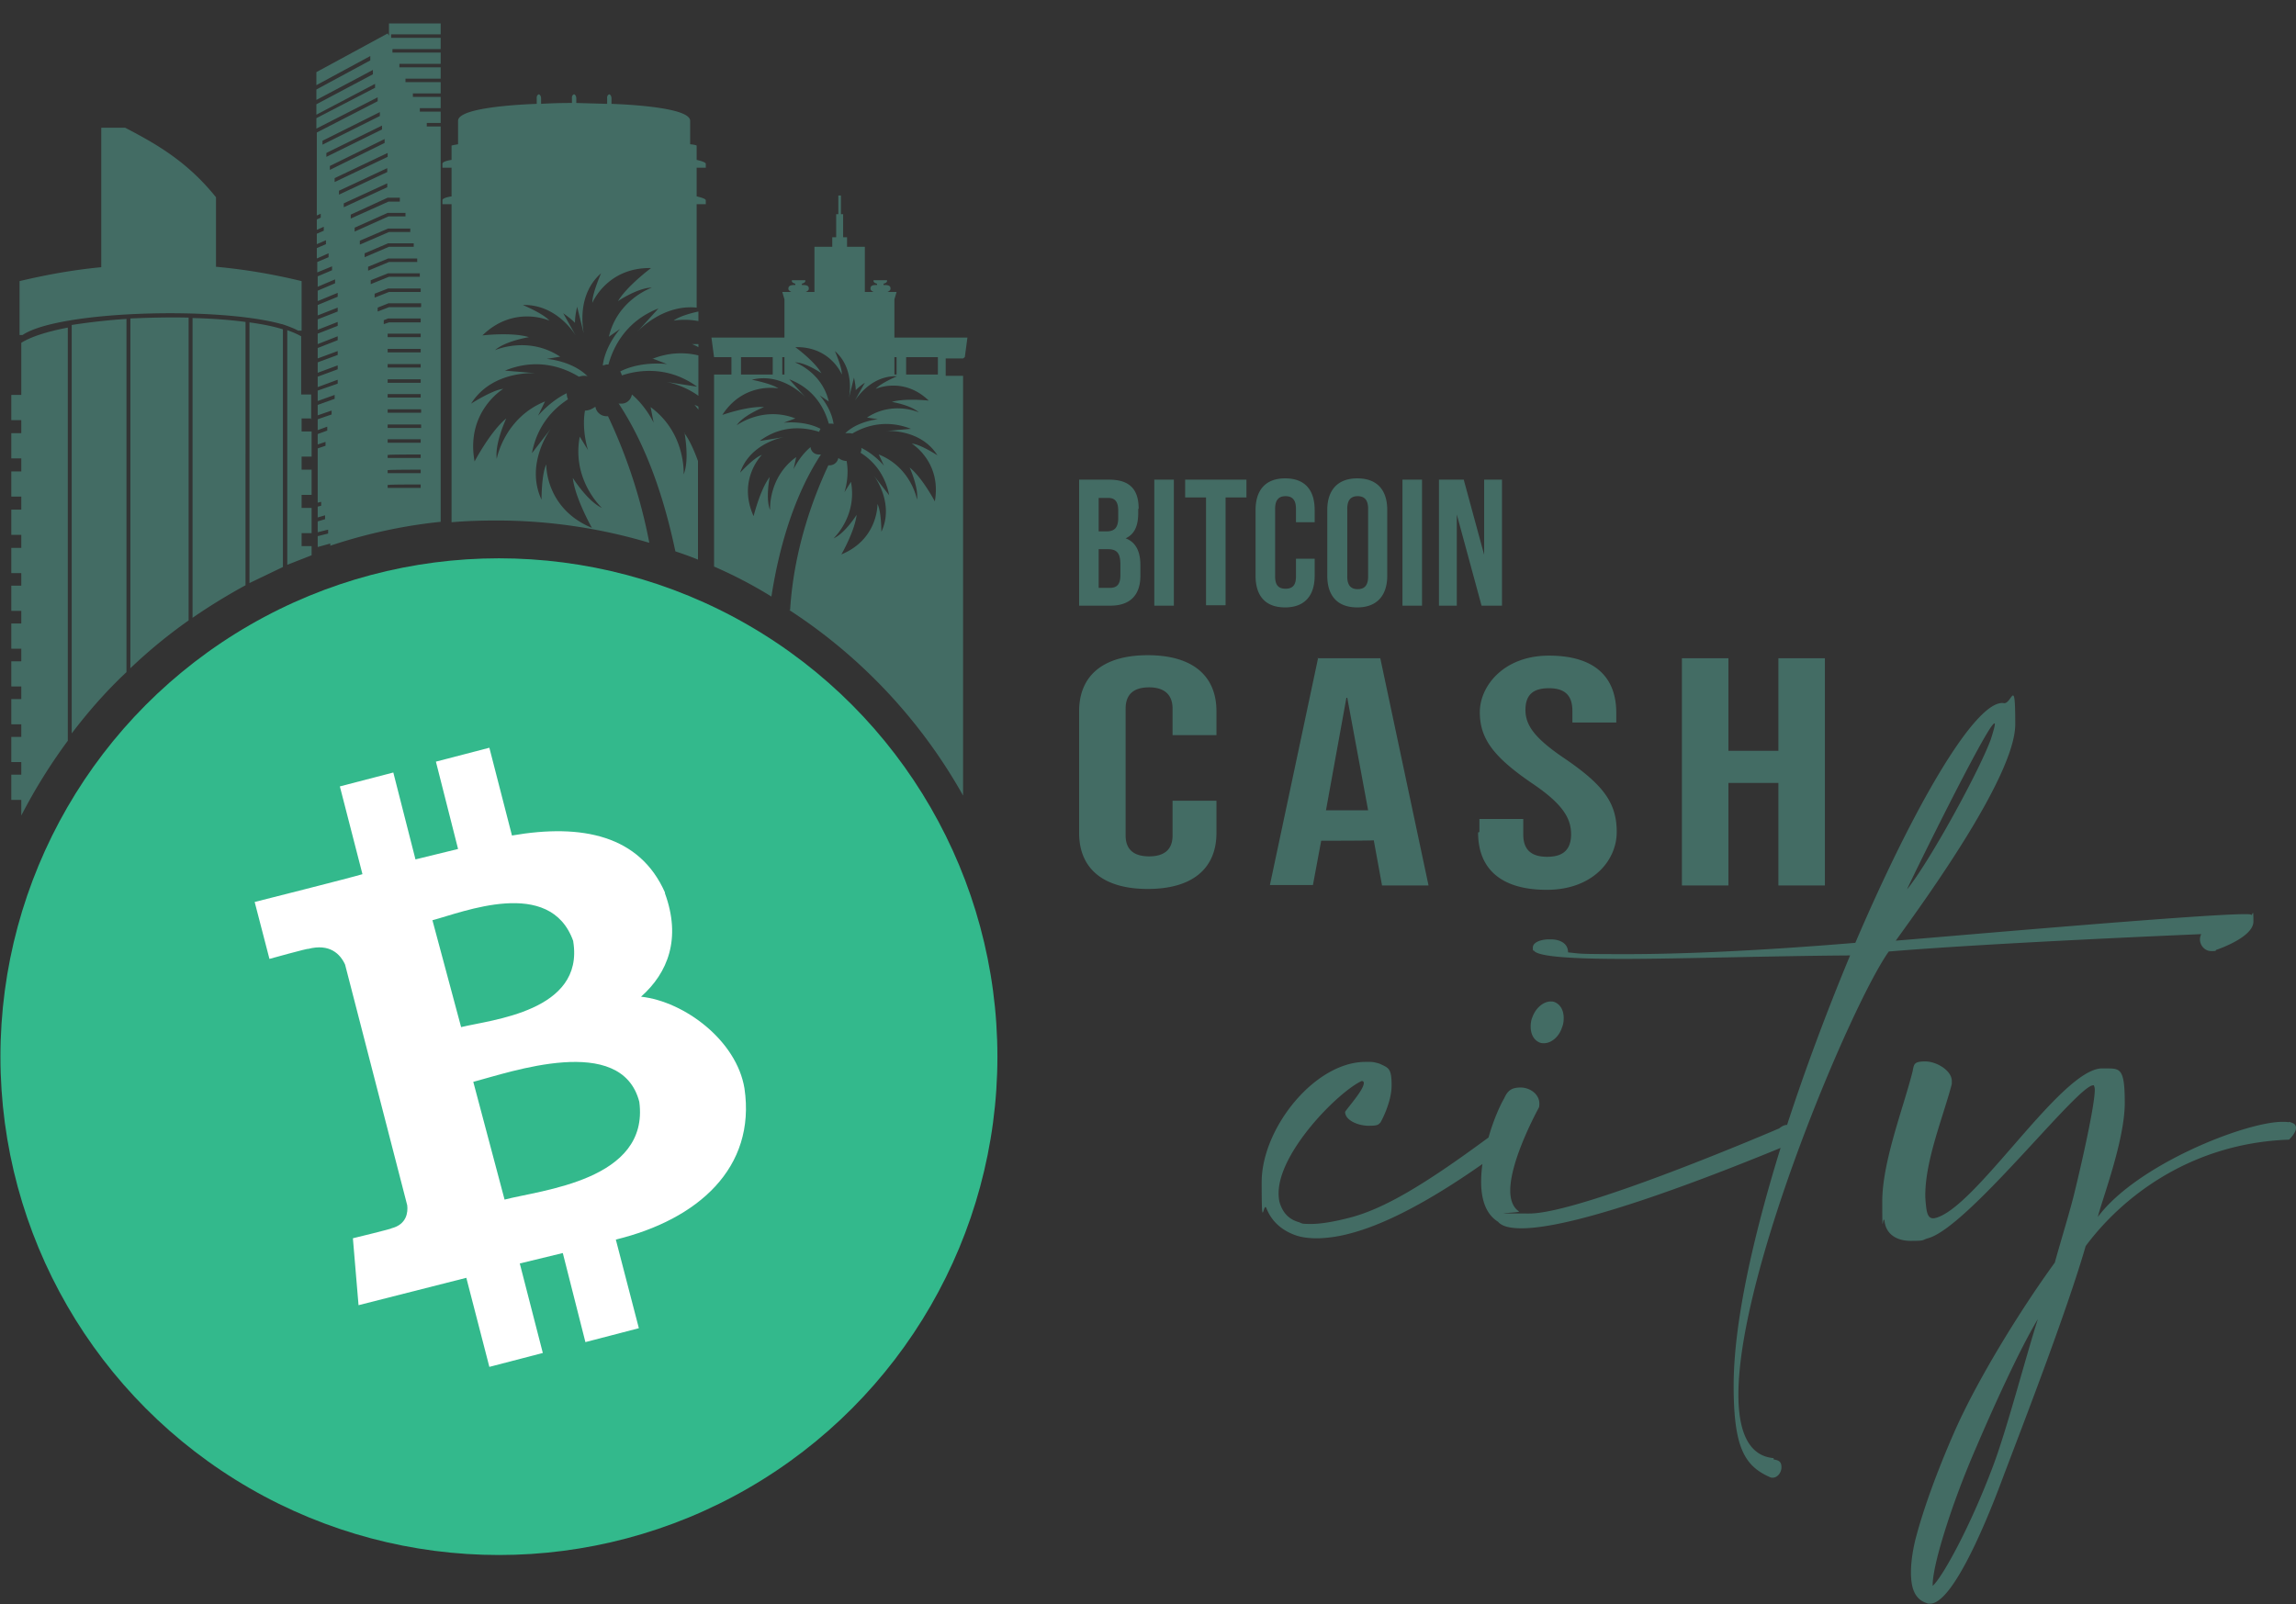 <svg xmlns="http://www.w3.org/2000/svg" viewBox="0 0 528.3 369.2" xmlns:v="https://vecta.io/nano"><rect x="0" y="0" width="528.3" height="369.2" fill="#333333" stroke="none"/><circle cx="114.8" cy="243.2" r="114.7" fill="#33b98c"/><path d="M153 205.4c-5.8-13.1-19-15.9-35.2-13.1l-5.2-20.2-12.3 3.2 5.1 20.1-9.8 2.4-5.1-20-12.3 3.2 5.2 20.2c-2.6.8-24.8 6.4-24.8 6.4l3.4 13.1s9-2.5 8.9-2.3c5-1.3 7.4 1.2 8.5 3.6l14.3 55.4c.2 1.6-.1 4.4-3.6 5.3.2.1-8.9 2.3-8.9 2.3l1.3 15.4 24.8-6.3 5.3 20.5 12.3-3.2-5.3-20.6 9.9-2.4 5.2 20.5 12.3-3.2-5.3-20.4c18.9-4.6 32.3-16.5 29.6-34.8-1.8-11-13.8-20-23.8-21.1 6.2-5.5 9.3-13.4 5.5-23.8h0zm-5.9 48.2c2.4 18.1-22.7 20.3-31 22.5l-7.2-27.1c8.4-2.2 34.1-11.3 38.2 4.6zm-15.2-36.9c2.6 16.1-18.9 18-25.8 19.7l-6.6-24.6c6.9-1.8 27.1-10.1 32.4 4.8h0z" fill="#fff"/><path d="M89.2 7.7l-16.4 8.9v3l12.4-6.7v1l-12.4 6.7h0c0-.1 0 2.4 0 2.4l13-6.9v1l-13 6.9h0c0-.1 0 2.4 0 2.4l13.5-7.1v.9l-13.5 7h0v2.4l14.1-7.2v.9l-14 7.2h0v19.1l.9-.4v.9l-.9.4h0v2.4l1.6-.7v.9l-1.6.7h0v2.4l2.1-.9v.9l-2.1.9h0v2.4l2.7-1.2v.9L73 60.3h0v2.4l3.4-1.4v.9l-3.3 1.4h0V66l4-1.7v.9l-4 1.7h0v2.4l4.6-1.9v.9l-4.6 1.9h0v2.4l4.6-1.8v.9l-4.6 1.8h0v2.4l4.6-1.8v.9l-4.6 1.8h0v2.4l4.6-1.8v.9l-4.6 1.8v2.4l4.6-1.7v.9l-4.6 1.7v2.4l4.6-1.7v.9l-4.6 1.7h0v2.4l4.6-1.7v.9l-4.6 1.6h0v2.4l3.9-1.4v.9l-3.9 1.4v2.4l3.2-1.1v.9l-3.2 1.1V99l2.2-.8v.9l-2.2.8v2.4l1.8-.6v.9l-1.8.6v12.5l.8-.2v.9l-.8.2v2.5l1.7-.5v.9l-1.7.5v2.5l2.4-.6v.9l-2.4.6v2.5l2.9-.8v.5c8.1-2.7 16.6-4.6 25.4-5.5v-91h-3.2v-.8h3.2v-2.6h-4.8v-.8h4.8v-2.6H95v-.8h6.4v-2.6h-8.1v-.8h8.1v-2.6h-9.5v-.8h9.5v-2.6H90.3v-.8h11.1V8.7H90v-.8h11.4V5.4H89.5v2.8h0zm-15 25.6v-.9l13.2-6.6v.9l-13.2 6.6h0zm.9 2.8v-.9l12.8-6.3v.9l-12.8 6.3zm.8 3v-.9L88.5 32v.9l-12.6 6.2zm1.1 2.8V41l12.2-5.8v.9L77 41.9h0zm1 2l11.1-5.2v.9L78 44.8v-.9h0zm1.1 2.9l10-4.6v.9l-10 4.6v-.9h0zm17.7 65.5h-7.6c0 .1 0-.7 0-.7h.4c0-.1 7.2-.1 7.2-.1v.8h0zm0-3.4h-7.6c0 .1 0-.7 0-.7h.3c0-.1 7.3-.1 7.3-.1v.8zm0-3.5h-7.6c0 .1 0-.7 0-.7h.3c0-.1 7.3-.1 7.3-.1v.8h0zm0-3.5h-7.6c0 .1 0-.8 0-.8h.3 7.3v.8h0zm0-3.4h-7.6c0 .1 0-.8 0-.8h.3 7.4v.8h0zm0-3.5h-7.6c0 .1 0-.8 0-.8h.3 7.4v.8h0zm0-3.5h-7.6c0 .1 0-.8 0-.8h.2 7.4v.8zm0-3.4h-7.6c0 .1 0-.8 0-.8h.2 7.4v.8h0zm0-3.5h-7.6c0 .1 0-.8 0-.8h.2 7.4v.8zm0-3.5h-7.6c0 .1 0-.8 0-.8h.2 7.4v.8h0zm0-3.5h-7.6c0 .1 0-.8 0-.8h.2 7.4v.8h0zm0-3.4h-7.3l-1.2.4v-.9l1-.4h7.5v.8h0zm0-3.5h-7.3l-2.6 1v-.9l2.5-1h7.5v.8zm0-3.5h-7.3l-3.3 1.3v-.9l3.1-1.2h7.5v.8zm-.2-4.3v.8h-7.1l-4.2 1.7v-.9l4-1.6h7.2zm-.6-2.6h-6.5l-4.8 2v-.9l4.6-1.9H96v.8zm-.8-4.3v.8h-5.7l-5.6 2.4v-.9l5.4-2.3h5.9zm-.8-2.6h-4.9l-6.7 2.9v-.9l6.5-2.8h5.1v.8h0zM93.3 49v.8h-3.9l-7.8 3.5v-.9l7.6-3.4h4.1 0zM92 45.6v.8h-2.6l-8.7 3.9v-.9l8.5-3.9H92h0zm65.5 54s1.2 6.2-.2 9.6c0 0 .6-9.5-7.6-15.5l.7 3.6s-1.7-3.7-5-6.5c-.2 1.2-1.2 2.1-2.4 2.1s-.5 0-.7-.1c6.8 10.3 10.7 22.7 13.1 34.1h0c1.8.6 3.5 1.2 5.2 1.9v-22.7c-.8-2.2-1.9-4.8-3.2-6.5h0zm-7.4-17.1l3.4 1.3s-5.9-.8-10.8 1.7c.2.3.3.6.4.9 3.9-1.3 10.7-2.2 17.3 2.6l-7.1-1.1s3.8.6 7.4 3.2v-9.3c-2.9-.7-6.6-.8-10.6.8h0zm10.6-8.6v-2.2c-1.9.4-4.6 1.2-5.7 2.1 0 0 2.5-.5 5.7.1zm0 19.7c-.3-.2-.6-.3-.9-.4 0 0 .4.4.9 1.1v-.7zm-1.5-14.4s.6.2 1.5.7v-.7h-1.5 0zm-9.8 45.7a121.49 121.49 0 0 0-9.5-29.1h-.3c-1.3 0-2.4-.9-2.6-2.2-.7.5-1.5.9-2.4.9-.8 4.6.7 9.1.7 9.1l-1.9-3.1c-1.9 10 5.1 16.4 5.1 16.4-3.3-1.5-6.7-6.9-6.7-6.9.5 4.6 4.4 11.5 4.4 11.5-10.8-4.5-10.5-14.6-10.5-14.6-1.1 2.1-1.1 8.1-1.1 8.1-3.9-8.4 2.2-16.4 2.2-16.4l-4.4 5.7c1.2-6.4 4.9-10.2 8.3-12.4-.2-.4-.3-.9-.3-1.4-3.9 1.9-6.6 5.2-6.6 5.2l1.6-3.3c-9.4 3.8-11.1 13.2-11.1 13.2-.5-3.6 2.2-9.3 2.2-9.3-3.6 2.9-7.3 9.9-7.3 9.9-2.1-11.5 6.6-16.7 6.6-16.7-2.4.2-7.4 3.4-7.4 3.4 4.9-7.8 14.9-7 14.9-7l-7.1-.6c7.3-3 13.4-.8 17 1.4.4-.1.7-.2 1.1-.2s.6 0 .9.1c-3.6-3.6-9.4-4-9.4-4l3.1-.5c-7.4-4.9-15-1.5-15-1.5 2.3-2.1 7.8-3 7.8-3-3.9-1.2-10.7-.4-10.7-.4 7.3-7.1 15.4-3.4 15.4-3.4-1.3-1.6-6.1-3.6-6.1-3.6 7.2-.2 11.4 5.7 12.2 7.1h0l-2.9-5.2c1 .7 1.9 1.4 2.7 2.2 0-1.2.2-2.4.5-3.7l1.5 6.1h0c0-.4-1.9-8.6 4-13.8 0 0-2.1 4.8-2 6.8 0 0 3.4-8.2 13.5-8 0 0-5.5 4.1-7.6 7.6 0 0 4.6-3.1 7.8-3.1 0 0-7.9 2.7-9.9 11.3l2.6-1.8s-3.4 3.7-4 8.4c.3 0 .6-.2.9-.2h.4c1.1-4 4-10 11.5-12.9l-4.8 5.3s5.7-6.3 13.6-5.5V47h2.1v-.9c0-.3-.8-.6-2.1-.9v-6.6h2.1v-.9c0-.3-.8-.6-2.1-.9v-3.3s-.3-.2-1.5-.3v-5.4c0-2.6-10.3-3.6-18.1-3.9v-1.3s0-.7-.5-.9c-.6.2-.5.9-.5.9v1.3l-7.1-.2v-1.1s0-.7-.5-.9c-.6.2-.5.9-.5.9v1.1c-1.1 0-3.8 0-7.1.2v-1.3s0-.7-.5-.9c-.6.2-.5.9-.5.9v1.3c-7.8.3-18.1 1.3-18.1 3.9v5.4c-1.2.2-1.5.3-1.5.3v3.3c-1.3.2-2.1.5-2.1.9v.9h2.1v6.6c-1.3.2-2.1.5-2.1.9v.9h2.1v73.2c3.4-.3 6.9-.4 10.4-.4 12.1 0 23.9 1.8 35 5.1h-.1zM222 82.2l.6-4.5h-16.8v-8.8l.5-1.7h-2.1s.7-.3.7-.7 0-.9-1.3-.9h-.3v-.3s.8-.2.8-.6v-.2H201v.2c0 .4.8.6.8.6v.3h-.3c-1.2 0-1.2.5-1.2.9s.7.7.7.7h-2V56.8h-4.1v-2.2h-.9v-5.3h-.5V45h-.3v-4.4V45h-.3v4.3h-.5v5.3h-.9v2.2h-4.1v10.4h-2s.7-.3.7-.7 0-.9-1.3-.9h-.3v-.3s.8-.2.8-.6v-.2h-3.1v.2c0 .4.8.6.8.6v.3h-.3c-1.2 0-1.3.5-1.3.9s.7.7.7.7H180l.5 1.7v8.8h-16.8l.6 4.5h4v4h-4v44.2c4.6 2 9 4.3 13.2 6.9h0c1.6-10.4 4.9-22.8 11.4-32.7h-.5a1.86 1.86 0 0 1-1.9-1.7c-2.6 2.2-3.9 5.1-3.9 5.1l.6-2.8c-6.5 4.7-6 12.2-6 12.2-1.1-2.6-.1-7.6-.1-7.6-2.2 2.9-3.7 9-3.7 9-3.8-8.4 1.9-14.1 1.9-14.1-1.8.6-5 4.1-5 4.1 2.3-6.9 10.1-8.2 10.1-8.2l-5.6.9c5.2-3.9 10.6-3.1 13.7-2.1 0-.2.2-.5.3-.7-3.8-2-8.5-1.4-8.5-1.4l2.7-1c-7.5-2.9-13.5 1.6-13.5 1.6 1.6-2.4 6.3-4.2 6.3-4.2-3.6-.3-9.6 1.8-9.6 1.8 5-7.7 12.9-6.1 12.9-6.1-1.5-1.1-6.1-2-6.1-2 7.1-1.8 12.4 4.1 12.4 4.1l-3.8-4.2c6 2.3 8.2 7 9.1 10.2h.4c.3 0 .5 0 .7.1-.5-3.7-3.2-6.6-3.2-6.6l2.1 1.4c-1.6-6.8-7.8-9-7.8-9 2.5 0 6.1 2.5 6.1 2.5-1.6-2.8-6-6-6-6 8.1-.2 10.7 6.3 10.7 6.3.1-1.6-1.6-5.4-1.6-5.4 4.7 4.1 3.3 10.6 3.2 10.9h0l1.2-4.8c.2 1 .4 2 .4 2.9.6-.6 1.3-1.2 2.1-1.7l-2.3 4.1h0c.7-1 4-5.8 9.7-5.6 0 0-3.8 1.6-4.9 2.9 0 0 6.4-2.9 12.2 2.7 0 0-5.4-.6-8.5.3 0 0 4.3.7 6.2 2.4 0 0-6-2.7-11.9 1.2l2.5.4s-4.6.4-7.5 3.2h.7c.2 0 .6 0 .9.1 2.8-1.7 7.7-3.4 13.5-1.1l-5.7.5s7.9-.6 11.8 5.6c0 0-4-2.6-5.9-2.7 0 0 6.9 4.2 5.3 13.3 0 0-2.9-5.5-5.8-7.8 0 0 2.1 4.6 1.7 7.4 0 0-1.3-7.4-8.8-10.4l1.2 2.6s-2.1-2.6-5.2-4.1c0 .4 0 .7-.2 1.1 2.7 1.7 5.6 4.7 6.6 9.8l-3.5-4.5s4.8 6.3 1.7 12.9c0 0 0-4.7-.9-6.4 0 0 .2 8.1-8.3 11.6 0 0 3.1-5.4 3.5-9.1 0 0-2.7 4.3-5.3 5.4 0 0 5.5-5.1 4-13l-1.5 2.4s1.2-3.5.5-7.2c-.7 0-1.4-.3-1.9-.7-.2 1-1 1.7-2.1 1.7h-.2c-3 6.4-7.9 18.6-8.8 33.3h-.2c16.5 10.7 30.3 25.4 40 42.7V86.5h-4v-4h4 0zm-44.2 4h-7.3v-4h7.3v4zm2.7 0h-.5v-4h.5v4zm25.8 0h-.5v-4h.5v4zm9.5 0h-7.3v-4h7.3v4zM5.2 77.1c8.3-5.6 44.9-6.6 59.6-2.5h.1c1.5.5 2.8 1 3.7 1.5h.8V64.7c-6.6-1.6-13.1-2.7-19.7-3.3v-16c-6.6-8.2-13.6-12.2-20.9-16h-5.5c0-.1 0 32.1 0 32.1-6.3.6-12.5 1.7-18.8 3.2v12.4h.6 0zm66.4 19.5v-5.8h-2.3V77.4c-.9-.5-2-1-3.2-1.4v54l5.6-2.2v-2.1h-2.3v-3h2.3v-5.8h-2.3v-3h2.3v-5.8h-2.3v-3h2.3v-5.8h-2.3v-3h2.3zm-14.2 37.6l7.7-3.7V75.8c-2.2-.7-4.8-1.2-7.7-1.6v60h0zm-13.1 8c3.9-2.7 8-5.2 12.2-7.5V74.1c-3.7-.5-7.9-.8-12.2-.9v69zM30 73.3v80.5c4.2-4 8.7-7.7 13.4-11V73.1c-4.4-.1-9 0-13.4.2zm-13.5 95.5c3.8-5 8-9.8 12.6-14.1V73.4c-4.5.3-8.8.8-12.6 1.4v94zM4.9 90.9H2.6v5.8h2.3v3H2.6v5.8h2.3v3H2.6v5.8h2.3v3H2.6v5.8h2.3v3H2.6v5.8h2.3v2.9H2.6v5.8h2.3v2.9H2.6v5.8h2.3v2.9H2.6v5.8h2.3v2.9H2.6v5.8h2.3v2.9H2.6v5.8h2.3v2.9H2.6v5.8h2.3v3.6c3.1-6 6.7-11.8 10.7-17.2V75.4c-4.7.9-8.5 2.1-10.7 3.5v12.4zm243.4 100.9v-28.1c0-8.1 5.4-12.9 15.8-12.9s15.8 4.8 15.8 12.9v5.5h-10.1v-6.1c0-3.4-2.1-4.9-5.4-4.9s-5.4 1.4-5.4 4.9v29.2c0 3.4 2.1 4.8 5.4 4.8s5.4-1.4 5.4-4.8v-8h10.1v7.4c0 8.1-5.4 12.9-15.8 12.9s-15.8-4.8-15.8-12.9h0zm54.8-40.3h14.5l11.1 52.3H318l-1.9-10.4h0c0 .1-12.1.1-12.1.1l-1.9 10.2h-9.9l11.1-52.3h0zm11.7 35l-4.8-25.9h-.2l-4.7 25.9h9.6zm25.6 5v-3h10.1v3.6c0 3.7 2.1 5.1 5.5 5.1s5.5-1.4 5.5-5.2-2.1-7.1-9.1-11.8c-8.9-6.1-11.9-10.3-11.9-16.3s5.5-13 15.9-13 15.5 4.8 15.5 13.2v2.2h-10.1v-2.7c0-3.7-1.9-5.2-5.4-5.2s-5.4 1.4-5.4 5 2.2 6.6 9.2 11.3c8.9 6.1 11.8 10.2 11.8 16.8s-5.6 13.3-16.1 13.3-15.8-4.8-15.8-13.2h0zm46.6-40h10.7v21.3h11.5v-21.3h10.7v52.3h-10.7v-23.6h-11.5v23.6H387v-52.4h0zM354.4 240c.3.1.6.1.9.1 1.6 0 3.4-1.4 4.1-3.6.3-.7.4-1.4.4-2.2 0-1.8-.8-3.2-2.2-3.7-.3-.1-.5-.1-.8-.1-1.6 0-3.4 1.4-4.2 3.6-.3.7-.4 1.4-.4 2.2 0 1.8.8 3.2 2.2 3.7zm53.7 95.6c-5.8-.5-8.1-6.2-8.1-14.6 0-28.7 26.3-90.4 34.6-102 23.8-2 71.9-4 71.9-4-.2.4-.3.8-.3 1.2 0 1.4 1.1 2.7 2.6 2.7s.8-.1 1.2-.3c0 0 8.5-2.8 8.5-6.5s-.2-1-.6-1.6c-.2-.1-.7-.1-1.4-.1-10.3 0-71.3 5.4-80.3 6.1 7.4-10.2 27.5-38.1 27.5-49.8s-.8-4.2-2.8-4.9h-.2c-6.5 0-20.4 23.9-33.8 55.2-22.9 1.9-40.5 2.6-52.5 2.6s-10.4-.1-13.6-.4c0-2.4-2.4-3-3.9-3h-.6c-1.3 0-3.6.5-3.6 1.9s.1.4.2.6c.6 1.5 9 2 20.8 2s35.3-.7 52-.8c-5.2 12.5-10.2 25.8-14.5 39-.6 0-1.2.3-1.8.8 0 0-45.5 19.6-57.5 19.6s-1.9-.1-2.4-.5c-1.4-.9-2-2.7-2-4.8 0-7.2 6.6-19.1 6.6-19.1.1-.3.1-.6.1-.9 0-2.2-2.2-3.7-4.3-3.7s-3 .7-3.8 2.5c-1 1.7-2.5 5.1-3.6 9-14.9 11-24.2 16.5-32.1 18.5-3.1.8-6.3 1.4-8.7 1.4s-2-.1-2.8-.4c-2.2-.6-3.5-2-4.2-3.8-.4-.9-.5-1.9-.5-2.9 0-9.4 13.6-23.2 19.1-25.8.4 0 .5.2.5.5 0 1.5-3.6 5.5-4.3 6.6 0 2 3.1 3.2 5.4 3.2s2.2-.3 2.7-.7c.1-.1 2.6-4.6 2.6-8.6s-.7-4-2.8-5c-.7-.2-1.4-.4-2.2-.4h-1c-11.7 0-23.9 15.3-23.9 27.7s.4 4.1 1.1 6c1.1 2.8 3.3 5 6.7 6.2 1.4.5 3.1.7 4.9.7s4.7-.3 7.6-1.1c7.4-1.9 17.4-6.8 30.5-16-.2 1.4-.3 2.8-.3 4.1 0 3.9 1 7.4 3.9 9.2.9 1.1 2.9 1.5 5.4 1.5 13.8 0 46.9-13.3 59.6-18.5-6.4 20.7-10.8 40.4-10.8 54.7s2.5 18.5 8.4 21.1c.2.1.4.1.6.1 1.1 0 2-1.2 2-2.4s-.5-1.6-1.8-1.8h0zM459 166.5v.2c0 .4-.3 1.5-.9 3.4-2.6 7.2-14.2 28.4-19.3 34.6.3-.9 18.6-38.2 20.1-38.2zm67.6 91.8c-.4-.1-.9-.1-1.4-.1-8.6 0-33.6 9.9-42.5 21.9 1-4.1 6.2-17.6 6.2-26.3s-1.3-7.8-5.2-7.9c-9.5 0-29.5 32.9-38.7 34.5h-.2c-1 0-1.4-.9-1.6-2.6-.1-.9-.2-1.8-.2-2.7 0-8.1 4.1-18 6.1-25.6v-.7c0-2.4-3.5-4.5-6.1-4.5s-2.6.6-2.9 2.2c-2 8.1-7 20.8-7 30s.1 3.1.5 4.4c.3 3.1 2.7 4.7 6.1 4.7s2.5-.2 3.9-.6c9.1-2.4 34.4-35.2 38-35.2h.2c0 .1.2.4.2 1 0 4.4-4.4 22.7-4.9 24.6-1 4-3.1 10.8-4.3 15.2-8 11-18.1 27.4-23.3 39.4-3.8 8.7-6.8 17-8.5 23.3-.4 1.4-1.3 5.1-1.3 8.6s.8 6.2 3.7 7.1c.2.1.4.1.7.1 6.1 0 15.6-25.9 16.9-29.4 4.9-12.9 14.7-38.3 18.9-52.9 8.3-11.2 24.1-23.7 46.8-24.5.9-.9 1.6-1.9 1.6-2.7s-.5-1.1-1.6-1.4h0zm-68 79.1c-5.4 14.4-11.8 25.8-13.9 27.6v-.3c0-1.6.6-4.8 1.8-9 1.8-6.3 4.6-14.3 8.4-23 3.2-7.5 9.5-21.6 14-29.1-3.1 9.8-7.1 25.3-10.3 33.8h0zM261.9 117.1v1c0 3-.9 4.9-2.9 5.8 2.4.9 3.4 3.1 3.4 6.2v2.4c0 4.5-2.4 6.9-6.9 6.9h-7.2v-29h6.9c4.7 0 6.8 2.2 6.8 6.7zm-9.1-2.5v7.7h1.8c1.7 0 2.7-.7 2.7-3.1v-1.6c0-2.1-.7-3-2.3-3h-2.2zm0 11.8v8.9h2.6c1.5 0 2.4-.7 2.4-2.9v-2.5c0-2.7-.9-3.5-2.9-3.5h-2 0zm12.8-16h4.5v29h-4.5v-29zm7.1 0h14.1v4.1H282v24.8h-4.5v-24.8h-4.8v-4.1zm29.8 18.2v3.9c0 4.6-2.3 7.3-6.8 7.3s-6.8-2.6-6.8-7.3v-15.1c0-4.6 2.3-7.3 6.8-7.3s6.8 2.6 6.8 7.3v2.8h-4.3v-3.1c0-2.1-.9-2.9-2.4-2.9s-2.4.8-2.4 2.9v15.6c0 2.1.9 2.8 2.4 2.8s2.4-.7 2.4-2.8v-4.1h4.3zm2.9-11.2c0-4.6 2.4-7.3 6.9-7.3s6.9 2.6 6.9 7.3v15.1c0 4.6-2.4 7.3-6.9 7.3s-6.9-2.6-6.9-7.3v-15.1zm4.6 15.3c0 2.1.9 2.9 2.4 2.9s2.4-.8 2.4-2.9v-15.6c0-2.1-.9-2.9-2.4-2.9s-2.4.8-2.4 2.9v15.6zm12.7-22.3h4.5v29h-4.5v-29zm12.5 8v21h-4.1v-29h5.7l4.7 17.3v-17.3h4.1v29h-4.7l-5.7-21h0z" fill="#436c64"/></svg>